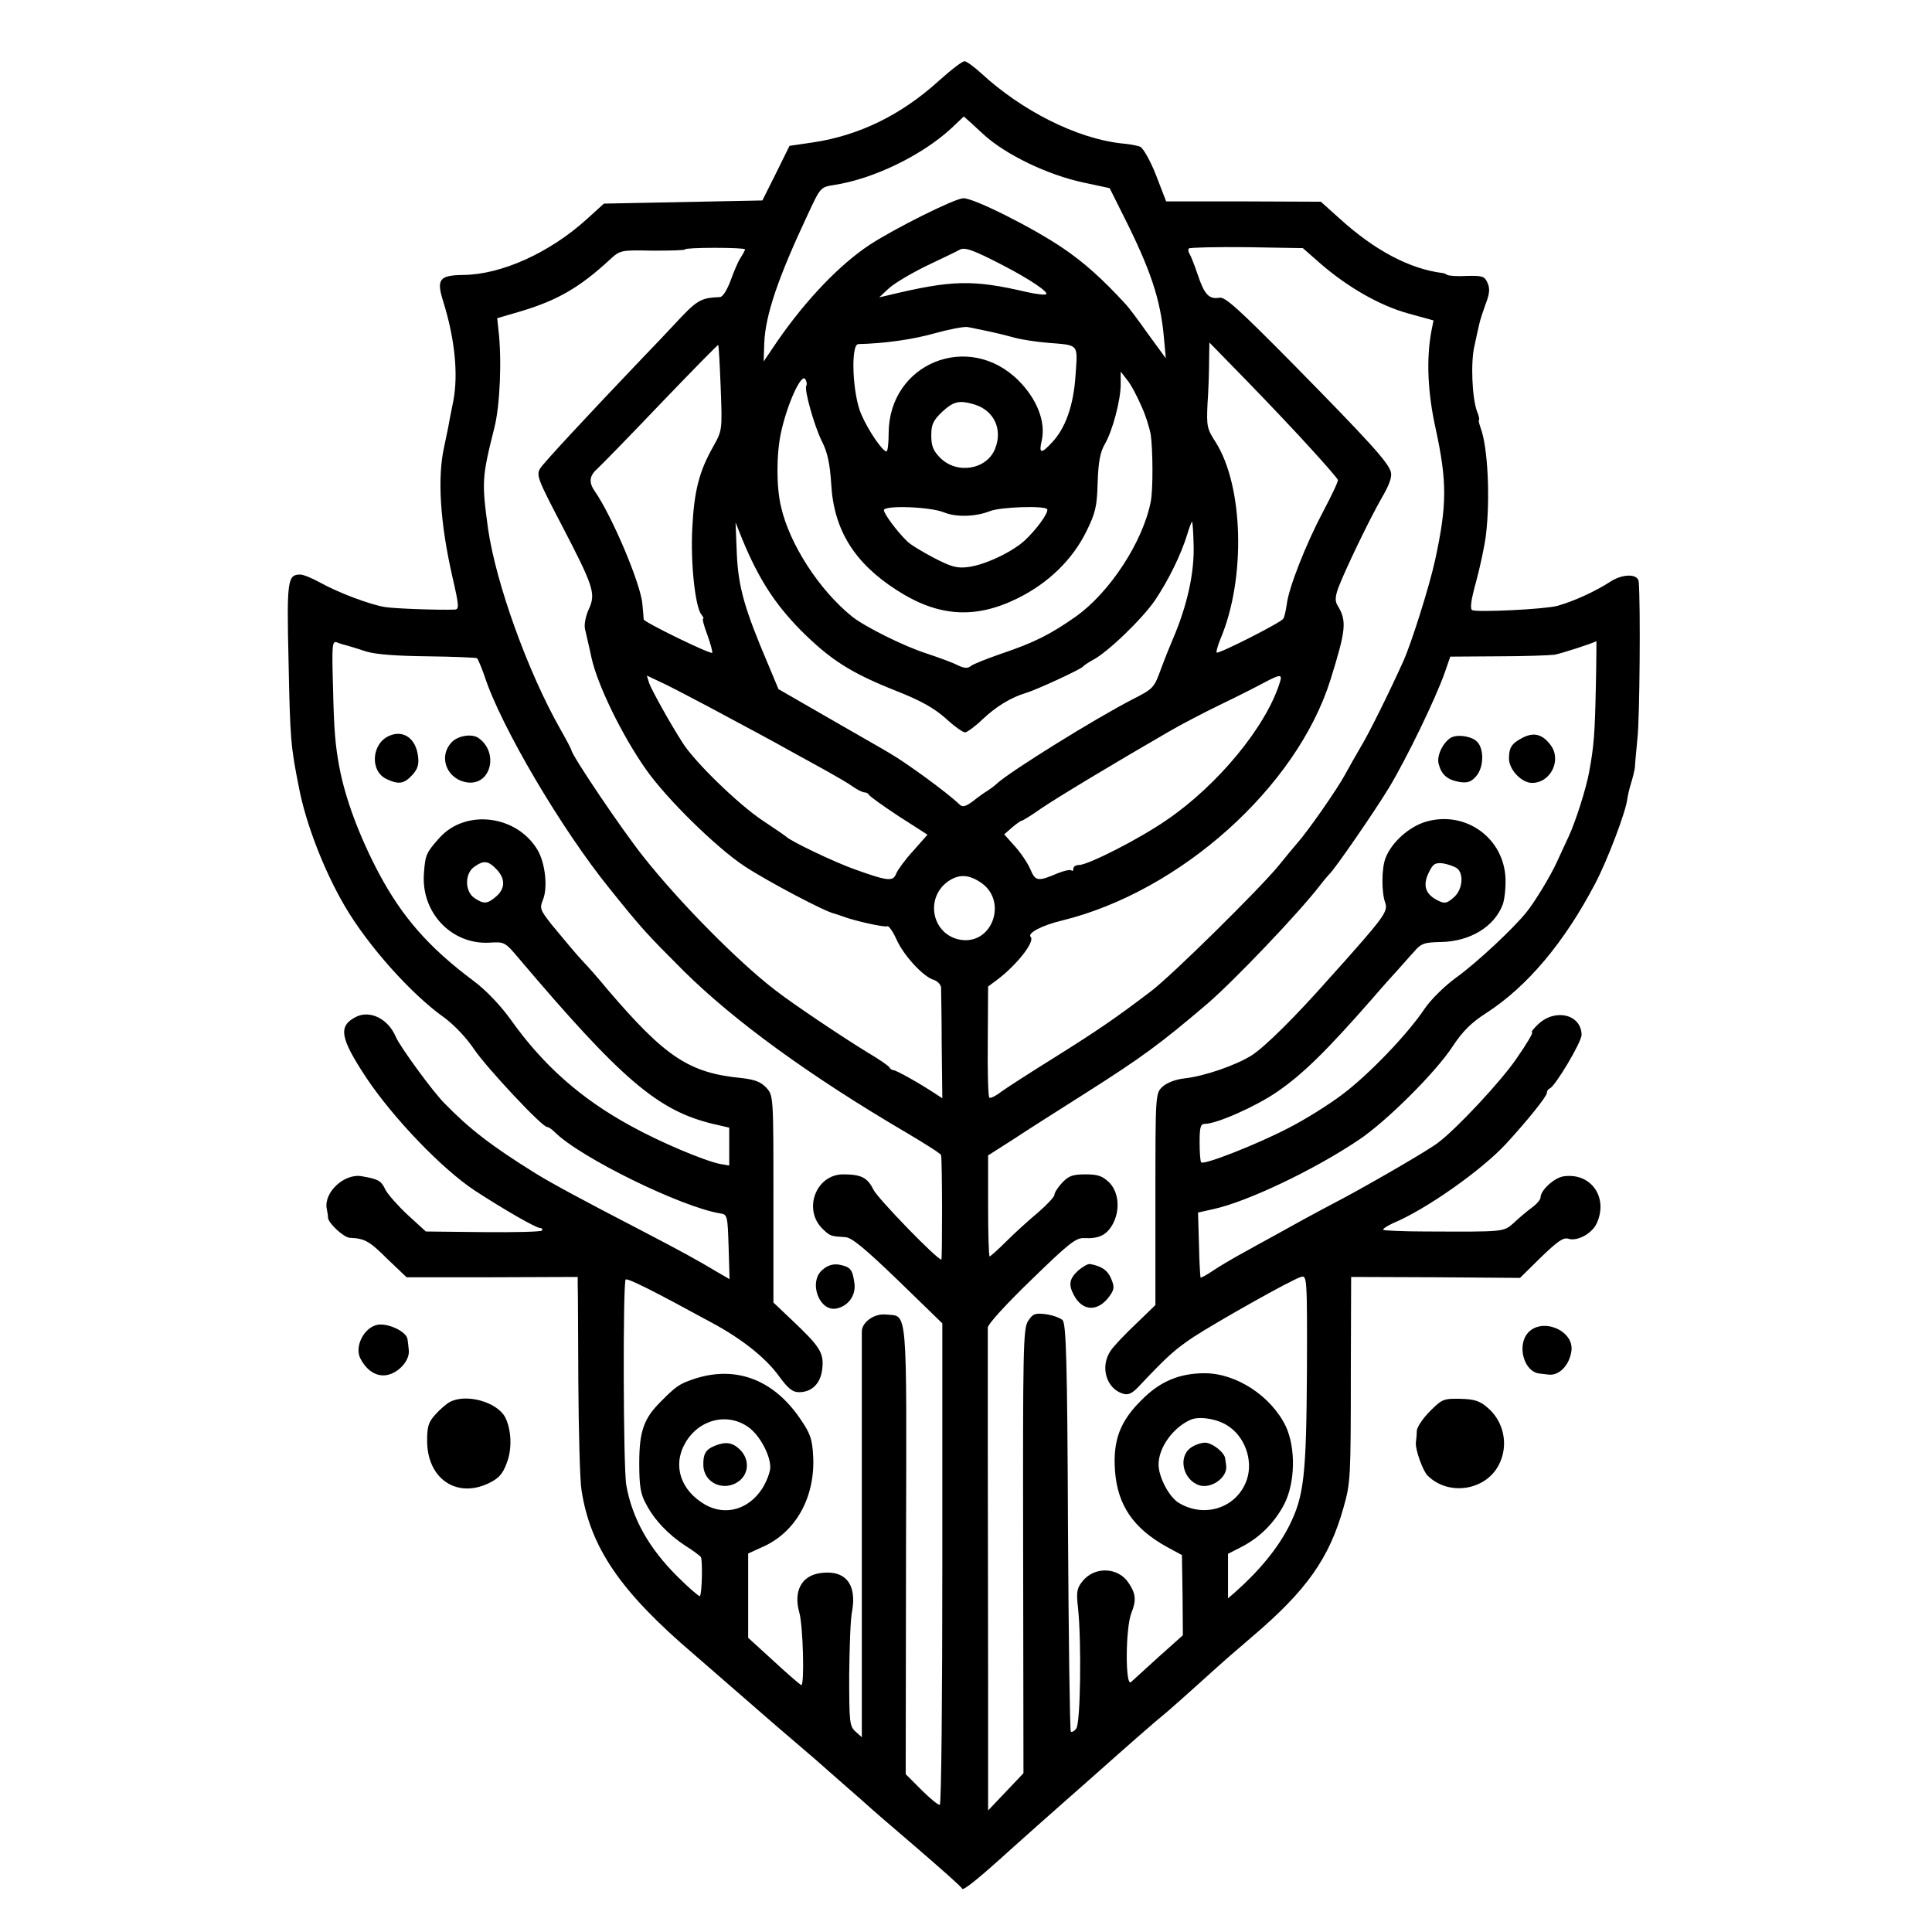 <?xml version="1.0" standalone="no"?>
<!DOCTYPE svg PUBLIC "-//W3C//DTD SVG 20010904//EN"
 "http://www.w3.org/TR/2001/REC-SVG-20010904/DTD/svg10.dtd">
<svg version="1.0" xmlns="http://www.w3.org/2000/svg"
 width="612pt" height="612pt" viewBox="0 0 612 612"
 preserveAspectRatio="xMidYMid meet">
<g transform="translate(0,612) scale(0.1,-0.1)"
fill="#000000" stroke="none">
<path d="M2974 5864 c-119 -108 -252 -173 -398 -195 l-75 -11 -43 -87 -43 -86
-251 -5 -251 -5 -54 -49 c-118 -107 -271 -176 -392 -177 -76 -1 -85 -14 -63
-84 37 -119 48 -230 32 -315 -4 -19 -9 -46 -12 -60 -2 -14 -10 -52 -17 -85
-22 -98 -13 -241 26 -412 21 -91 22 -103 8 -104 -49 -2 -191 3 -221 8 -46 7
-147 45 -205 77 -25 14 -54 26 -64 26 -40 0 -43 -18 -37 -272 5 -253 7 -272
33 -403 22 -115 80 -264 145 -375 73 -125 210 -279 316 -354 30 -22 71 -65 94
-100 41 -60 215 -246 231 -246 5 0 15 -7 24 -16 81 -81 404 -239 526 -258 21
-3 22 -9 25 -106 l3 -102 -38 22 c-69 41 -103 60 -241 132 -197 102 -287 151
-337 182 -140 87 -209 141 -287 221 -38 38 -141 180 -154 210 -24 58 -83 87
-128 63 -55 -29 -49 -66 35 -193 85 -127 240 -289 344 -357 92 -60 193 -118
206 -118 6 0 8 -3 6 -8 -3 -4 -87 -6 -187 -5 l-181 2 -57 52 c-31 29 -63 65
-71 80 -13 29 -23 34 -75 43 -55 10 -121 -51 -111 -103 2 -9 4 -21 4 -28 1
-18 50 -63 69 -64 47 -2 62 -10 118 -66 l62 -59 271 0 271 1 0 -25 c1 -14 1
-153 2 -310 1 -156 5 -309 10 -340 28 -182 123 -322 358 -522 91 -79 137 -119
245 -213 13 -11 45 -39 71 -61 27 -23 58 -50 70 -60 12 -11 50 -44 84 -74 35
-30 68 -60 74 -65 6 -6 76 -67 156 -135 80 -69 147 -128 148 -133 3 -7 53 33
152 123 32 29 139 124 180 160 9 8 48 42 85 75 107 95 186 165 235 205 14 12
58 51 99 88 93 84 96 86 167 147 173 147 245 249 290 410 22 78 23 90 23 435
l1 295 267 -1 268 -2 66 65 c53 51 71 64 87 59 28 -9 75 16 90 49 37 81 -17
160 -103 149 -30 -3 -75 -44 -75 -67 0 -7 -12 -21 -27 -32 -15 -11 -40 -32
-57 -48 -34 -30 -27 -29 -280 -28 -71 0 -131 3 -134 5 -3 3 11 12 30 21 104
43 280 167 358 251 69 75 130 151 130 162 0 6 4 12 9 14 17 6 101 147 101 170
-1 64 -82 85 -137 34 -15 -14 -24 -26 -20 -26 5 0 -17 -37 -49 -83 -49 -72
-190 -223 -249 -267 -28 -22 -195 -119 -295 -173 -116 -61 -162 -87 -225 -122
-30 -16 -78 -43 -107 -59 -29 -16 -68 -39 -87 -52 -19 -13 -36 -22 -38 -21 -1
2 -4 49 -5 105 l-3 101 49 11 c106 23 317 123 460 219 87 58 244 214 298 297
31 47 59 75 106 105 130 84 247 223 345 410 40 76 98 230 102 269 1 8 6 31 12
50 6 19 11 42 12 50 0 8 4 50 8 92 7 59 10 423 4 495 -2 26 -50 26 -89 1 -49
-32 -118 -63 -168 -77 -40 -11 -249 -21 -270 -14 -8 3 -5 30 12 91 13 48 27
114 31 147 14 117 6 280 -17 340 -5 14 -7 25 -5 25 2 0 0 12 -6 26 -16 43 -21
158 -8 210 6 27 12 57 15 68 2 10 11 38 20 63 13 33 14 49 6 67 -9 21 -17 23
-64 22 -29 -2 -57 0 -63 3 -5 3 -12 6 -15 6 -104 13 -215 71 -328 174 l-58 52
-245 1 -245 0 -32 83 c-18 46 -41 86 -50 90 -9 4 -37 9 -62 11 -140 16 -313
103 -442 222 -22 20 -45 37 -52 38 -7 1 -43 -27 -82 -62z m144 -172 c70 -63
201 -126 313 -150 l84 -18 40 -80 c91 -180 121 -272 132 -394 l6 -65 -57 78
c-31 44 -62 85 -69 92 -75 82 -134 134 -197 177 -98 67 -288 162 -319 160 -30
-2 -221 -98 -297 -148 -95 -63 -201 -174 -291 -304 l-44 -65 2 60 c4 88 44
206 138 406 40 86 40 86 83 93 125 19 279 94 372 180 l39 37 26 -23 c14 -13
31 -29 39 -36z m-758 -362 c0 -3 -6 -14 -13 -25 -8 -11 -22 -44 -32 -72 -12
-32 -25 -53 -34 -54 -63 -3 -72 -8 -147 -89 -23 -25 -66 -70 -96 -101 -183
-192 -315 -334 -327 -353 -13 -21 -7 -35 67 -177 103 -198 110 -219 87 -269
-10 -22 -15 -49 -12 -62 3 -13 8 -34 11 -48 3 -14 8 -34 10 -45 19 -85 96
-244 172 -352 66 -94 224 -249 314 -308 70 -46 255 -144 283 -149 6 -2 19 -6
27 -9 33 -13 134 -36 141 -31 4 2 17 -16 28 -40 22 -51 85 -120 119 -130 12
-4 22 -15 23 -24 0 -9 2 -92 2 -184 l2 -167 -23 15 c-50 33 -123 74 -132 74
-4 0 -10 4 -12 8 -1 4 -32 26 -68 47 -74 45 -236 153 -295 199 -116 89 -302
277 -416 421 -68 85 -229 324 -229 339 0 2 -16 33 -36 68 -102 180 -203 460
-228 633 -20 148 -20 161 20 320 18 71 24 217 13 309 l-4 38 75 22 c114 34
186 75 280 162 35 32 35 32 138 30 56 0 102 1 102 4 0 3 43 5 95 5 52 0 95 -2
95 -5z m820 -52 c81 -42 142 -83 134 -90 -3 -3 -31 0 -62 7 -171 40 -237 38
-437 -10 l-30 -7 30 28 c17 16 71 48 120 72 50 24 97 46 105 51 16 9 44 -1
140 -51z m1004 6 c87 -75 187 -132 277 -157 l80 -22 -7 -35 c-16 -87 -12 -193
14 -309 36 -167 36 -240 -2 -415 -18 -83 -75 -263 -100 -319 -47 -104 -109
-229 -135 -272 -16 -27 -39 -68 -51 -90 -25 -46 -117 -178 -150 -215 -12 -14
-38 -45 -58 -70 -57 -71 -341 -351 -406 -400 -113 -86 -172 -126 -306 -210
-74 -46 -150 -95 -168 -108 -18 -14 -35 -22 -38 -19 -4 3 -6 84 -5 179 l1 173
27 20 c63 47 122 122 108 137 -12 12 36 37 99 52 375 92 743 422 850 761 50
160 53 188 23 237 -8 13 -8 27 2 55 21 56 99 218 138 286 23 39 33 66 29 81
-7 30 -67 96 -311 344 -171 173 -214 212 -232 209 -33 -6 -48 10 -69 73 -10
30 -22 60 -26 66 -4 6 -5 14 -2 17 4 3 86 5 184 4 l177 -3 57 -50z m-1074
-209 c43 -9 64 -14 105 -25 22 -6 69 -13 105 -16 99 -8 94 -2 87 -102 -6 -96
-32 -169 -75 -214 -34 -37 -42 -35 -32 7 13 59 -15 131 -74 190 -158 157 -410
54 -411 -167 0 -32 -3 -58 -7 -58 -12 0 -57 65 -79 116 -29 63 -35 224 -10
224 82 2 170 14 241 34 47 13 94 22 105 20 11 -2 31 -6 45 -9z m-827 -184 c5
-134 5 -134 -24 -186 -44 -78 -60 -139 -66 -257 -6 -109 9 -251 29 -275 6 -7
8 -13 5 -13 -3 0 3 -23 14 -52 10 -28 17 -54 15 -56 -6 -5 -216 97 -217 106 0
4 -2 25 -4 47 -4 63 -97 282 -151 359 -20 29 -17 49 9 72 12 11 103 104 201
207 99 103 180 186 181 184 2 -1 5 -62 8 -136z m1872 -195 c44 -48 81 -91 83
-96 2 -4 -20 -50 -47 -101 -54 -102 -109 -241 -115 -294 -3 -19 -7 -39 -11
-45 -7 -12 -206 -113 -211 -107 -2 2 3 21 12 43 81 191 73 484 -15 623 -28 43
-29 51 -26 121 3 41 5 102 5 135 l1 60 122 -125 c67 -69 158 -165 202 -214z
m-541 141 c14 -29 27 -71 31 -93 7 -45 8 -177 0 -214 -25 -127 -130 -287 -237
-363 -81 -57 -133 -83 -237 -118 -46 -16 -89 -33 -96 -39 -10 -8 -21 -7 -42 3
-15 8 -59 24 -98 37 -72 23 -196 85 -236 117 -104 84 -198 229 -225 348 -15
62 -15 166 0 235 19 88 64 189 77 169 4 -7 6 -16 3 -21 -7 -12 25 -127 50
-177 17 -33 25 -70 29 -134 8 -145 73 -250 207 -336 131 -85 249 -93 384 -26
97 48 173 122 217 211 29 59 34 79 36 155 2 65 8 96 22 121 25 42 51 140 51
191 l0 40 20 -26 c12 -14 31 -50 44 -80z m-528 2 c63 -19 91 -79 66 -141 -27
-66 -120 -81 -173 -29 -23 23 -29 38 -29 72 0 34 6 47 34 74 37 34 54 38 102
24z m-96 -342 c39 -16 101 -14 146 4 33 13 173 18 181 6 6 -10 -34 -65 -72
-100 -40 -36 -124 -76 -177 -83 -36 -5 -54 0 -110 29 -38 20 -76 43 -85 53
-33 32 -73 87 -73 98 0 16 147 11 190 -7z m791 -102 c3 -88 -20 -193 -66 -300
-7 -16 -24 -58 -37 -93 -22 -61 -25 -64 -88 -96 -119 -61 -388 -228 -432 -268
-7 -7 -21 -17 -30 -23 -9 -5 -30 -20 -46 -33 -25 -18 -33 -20 -44 -9 -36 35
-170 133 -223 163 -11 7 -94 54 -184 106 l-165 95 -33 79 c-75 176 -94 244
-99 349 l-4 100 22 -55 c52 -125 102 -202 183 -285 96 -96 161 -137 305 -194
76 -30 119 -54 155 -86 27 -25 55 -45 62 -45 6 0 31 18 55 41 43 41 91 70 138
84 34 10 174 75 180 83 3 4 17 13 31 21 46 23 158 131 198 190 43 64 83 146
102 209 7 23 14 41 15 39 2 -2 4 -34 5 -72z m-2681 -320 c8 -2 36 -11 61 -19
30 -9 96 -14 194 -15 82 -1 152 -4 156 -6 3 -3 14 -28 24 -57 51 -158 245
-487 397 -674 102 -127 116 -142 235 -261 160 -158 399 -332 706 -512 59 -35
108 -66 108 -70 4 -17 4 -331 1 -331 -14 0 -200 192 -215 221 -19 39 -39 49
-97 49 -86 -1 -127 -112 -64 -173 24 -23 26 -23 72 -26 20 -1 61 -35 167 -137
l140 -136 0 -760 c0 -418 -3 -762 -8 -765 -4 -2 -30 19 -57 46 l-51 51 1 710
c2 788 6 739 -64 746 -36 4 -76 -24 -76 -54 0 -9 0 -302 0 -651 l0 -634 -20
18 c-19 17 -20 30 -20 179 1 89 4 179 9 201 16 87 -21 133 -100 122 -60 -8
-86 -57 -67 -125 12 -42 17 -233 6 -230 -4 2 -44 36 -88 77 l-80 73 0 134 0
133 44 20 c106 46 168 157 162 286 -3 58 -9 74 -42 122 -87 127 -210 170 -344
122 -39 -14 -49 -21 -95 -67 -56 -55 -70 -96 -70 -197 0 -73 4 -98 22 -130 26
-50 71 -97 125 -132 24 -15 45 -31 48 -35 6 -8 4 -118 -3 -124 -2 -2 -34 25
-70 61 -91 90 -144 184 -163 290 -10 55 -11 645 -2 652 8 4 86 -35 273 -137
95 -51 170 -111 211 -167 30 -41 44 -53 65 -53 42 0 70 29 74 77 5 48 -9 69
-97 152 l-58 55 0 327 c0 326 0 328 -22 353 -18 19 -36 26 -78 31 -167 16
-242 66 -425 280 -32 39 -66 77 -75 86 -21 22 -57 65 -104 122 -35 45 -37 50
-26 77 16 39 7 118 -18 159 -66 109 -226 129 -309 38 -42 -47 -46 -54 -50
-113 -10 -124 87 -227 208 -220 46 3 49 2 91 -48 327 -386 442 -484 616 -526
l52 -12 0 -60 0 -60 -29 5 c-50 10 -192 70 -282 120 -158 86 -278 192 -381
337 -34 47 -78 93 -118 123 -142 106 -226 202 -301 343 -62 118 -105 234 -124
334 -13 70 -17 117 -20 250 -4 139 -3 151 13 145 9 -4 24 -8 32 -10z m3955
-137 c-3 -142 -6 -182 -21 -263 -9 -51 -43 -158 -65 -205 -12 -25 -28 -61 -37
-80 -20 -44 -70 -127 -97 -160 -41 -51 -154 -157 -220 -205 -39 -28 -83 -72
-102 -100 -54 -81 -177 -209 -261 -272 -42 -32 -119 -80 -170 -106 -100 -52
-268 -118 -277 -109 -3 3 -5 32 -5 64 0 48 3 58 17 58 37 0 161 55 228 101 83
57 158 131 305 299 30 35 66 75 79 89 13 14 35 40 50 56 23 27 33 30 86 31 92
2 168 48 195 118 6 16 10 53 9 83 -5 128 -125 215 -249 181 -55 -15 -112 -66
-131 -116 -13 -33 -13 -108 -1 -142 9 -24 -4 -44 -103 -156 -5 -6 -39 -44 -75
-84 -108 -122 -203 -216 -245 -243 -49 -31 -149 -66 -213 -73 -28 -3 -56 -14
-69 -26 -23 -21 -23 -22 -23 -357 l0 -335 -62 -60 c-35 -33 -71 -71 -80 -85
-34 -50 -14 -120 40 -136 17 -5 29 1 53 27 88 93 109 112 170 153 74 48 309
181 340 190 19 6 20 1 19 -297 -2 -331 -9 -397 -56 -491 -36 -71 -94 -142
-172 -211 l-22 -19 0 70 0 71 43 22 c58 30 104 76 135 135 35 68 37 178 5 247
-46 95 -156 168 -257 168 -80 0 -142 -26 -200 -85 -68 -67 -91 -128 -84 -224
8 -109 58 -182 164 -241 l48 -26 2 -127 1 -127 -75 -67 c-42 -38 -81 -74 -89
-81 -19 -19 -18 172 1 219 16 40 14 61 -9 95 -33 50 -108 53 -146 5 -18 -22
-20 -34 -14 -86 11 -104 8 -365 -6 -381 -6 -8 -14 -12 -17 -9 -3 3 -7 294 -9
647 -2 525 -6 645 -17 656 -7 7 -31 16 -53 19 -34 4 -41 2 -56 -21 -16 -23
-17 -85 -16 -729 l1 -704 -56 -59 -56 -59 0 405 c0 223 -1 563 -1 755 0 193 0
359 0 370 1 11 58 74 139 152 118 115 141 133 167 131 45 -2 69 9 88 41 26 45
22 103 -9 135 -22 21 -36 26 -76 26 -40 0 -53 -5 -73 -26 -14 -15 -25 -32 -25
-39 0 -6 -23 -31 -52 -56 -29 -24 -74 -65 -100 -91 -27 -27 -51 -48 -53 -48
-3 0 -5 72 -5 160 l0 160 83 53 c45 30 145 93 222 142 183 116 241 159 389
285 87 75 291 289 357 375 13 17 26 32 29 35 15 12 144 199 190 275 56 93 147
281 176 363 l18 52 150 1 c83 0 164 3 180 5 22 4 118 35 133 43 0 1 0 -68 -2
-151z m-2810 -57 c127 -68 202 -108 275 -149 25 -14 70 -38 100 -55 30 -17 67
-38 82 -49 14 -10 31 -18 36 -18 6 0 12 -3 14 -7 2 -5 44 -35 94 -68 l92 -59
-45 -51 c-25 -27 -49 -60 -54 -72 -10 -26 -25 -25 -131 13 -65 23 -205 90
-218 104 -3 3 -37 26 -76 52 -76 51 -213 184 -251 244 -39 60 -101 172 -107
191 l-7 23 38 -18 c21 -9 92 -46 158 -81z m1809 77 c-43 -139 -196 -325 -359
-436 -87 -60 -248 -142 -277 -142 -10 0 -18 -5 -18 -12 0 -6 -3 -9 -6 -5 -4 3
-23 -1 -43 -9 -63 -27 -71 -26 -87 12 -8 19 -30 52 -49 73 l-34 38 24 21 c14
12 28 22 31 22 3 0 31 17 62 39 53 36 226 140 402 242 41 24 118 64 170 89 52
25 113 56 135 68 51 27 58 27 49 0z m-2479 -594 c27 -30 25 -61 -6 -86 -26
-22 -38 -22 -67 -2 -30 21 -30 77 0 98 31 22 45 20 73 -10z m3041 5 c21 -17
17 -65 -8 -89 -25 -23 -32 -24 -58 -10 -35 19 -43 46 -25 84 14 30 21 34 47
31 16 -3 36 -10 44 -16z m-1510 -44 c87 -57 39 -198 -63 -182 -90 15 -115 131
-40 185 34 23 64 23 103 -3z m-735 -1726 c35 -25 69 -87 69 -127 0 -15 -12
-46 -26 -68 -43 -66 -116 -86 -179 -51 -79 45 -105 124 -65 195 43 76 134 99
201 51z m1516 6 c56 -34 83 -110 63 -171 -30 -90 -134 -125 -217 -74 -31 20
-63 82 -63 121 0 53 45 116 100 141 27 13 84 4 117 -17z"/>
<path d="M1235 3790 c-58 -23 -65 -113 -10 -138 38 -18 55 -15 81 13 17 19 22
33 18 61 -7 54 -45 82 -89 64z"/>
<path d="M1430 3768 c-44 -48 -12 -121 55 -127 72 -5 94 97 31 141 -21 15 -66
8 -86 -14z"/>
<path d="M2607 2099 c-49 -38 -11 -140 47 -123 37 10 59 45 52 83 -6 41 -13
48 -48 55 -18 3 -36 -2 -51 -15z"/>
<path d="M4823 3783 c-34 -18 -43 -30 -43 -66 0 -35 40 -77 73 -77 60 0 95 74
58 121 -26 34 -53 40 -88 22z"/>
<path d="M4594 3782 c-25 -17 -43 -57 -37 -81 9 -35 27 -51 66 -58 25 -4 37 0
52 17 27 29 27 94 0 114 -21 16 -63 20 -81 8z"/>
<path d="M3415 2095 c-28 -26 -31 -45 -13 -78 27 -51 75 -53 111 -5 17 23 18
31 7 57 -11 27 -30 40 -67 47 -7 1 -24 -9 -38 -21z"/>
<path d="M2264 1540 c-28 -11 -37 -26 -36 -61 1 -58 67 -86 114 -50 32 26 32
71 0 101 -23 21 -44 24 -78 10z"/>
<path d="M3772 1534 c-41 -29 -25 -102 27 -119 39 -12 91 26 85 63 -1 6 -2 17
-3 22 -2 19 -41 50 -64 50 -12 0 -33 -7 -45 -16z"/>
<path d="M1190 1922 c-41 -13 -67 -71 -48 -106 20 -38 50 -57 82 -52 38 6 74
46 71 78 -1 12 -3 29 -4 35 -2 26 -69 56 -101 45z"/>
<path d="M4841 1899 c-37 -40 -14 -125 36 -130 7 -1 19 -2 26 -3 35 -6 69 29
75 76 7 64 -92 105 -137 57z"/>
<path d="M1425 1679 c-11 -6 -32 -24 -46 -40 -22 -24 -26 -38 -26 -83 0 -119
92 -183 194 -135 33 16 45 29 58 64 18 45 15 107 -5 146 -27 49 -124 75 -175
48z"/>
<path d="M4530 1650 c-22 -22 -41 -50 -42 -62 0 -13 -2 -30 -3 -38 -2 -22 22
-89 37 -104 66 -66 184 -48 226 34 32 62 16 138 -37 182 -23 20 -41 26 -85 27
-53 1 -58 -1 -96 -39z"/>
</g>
</svg>
